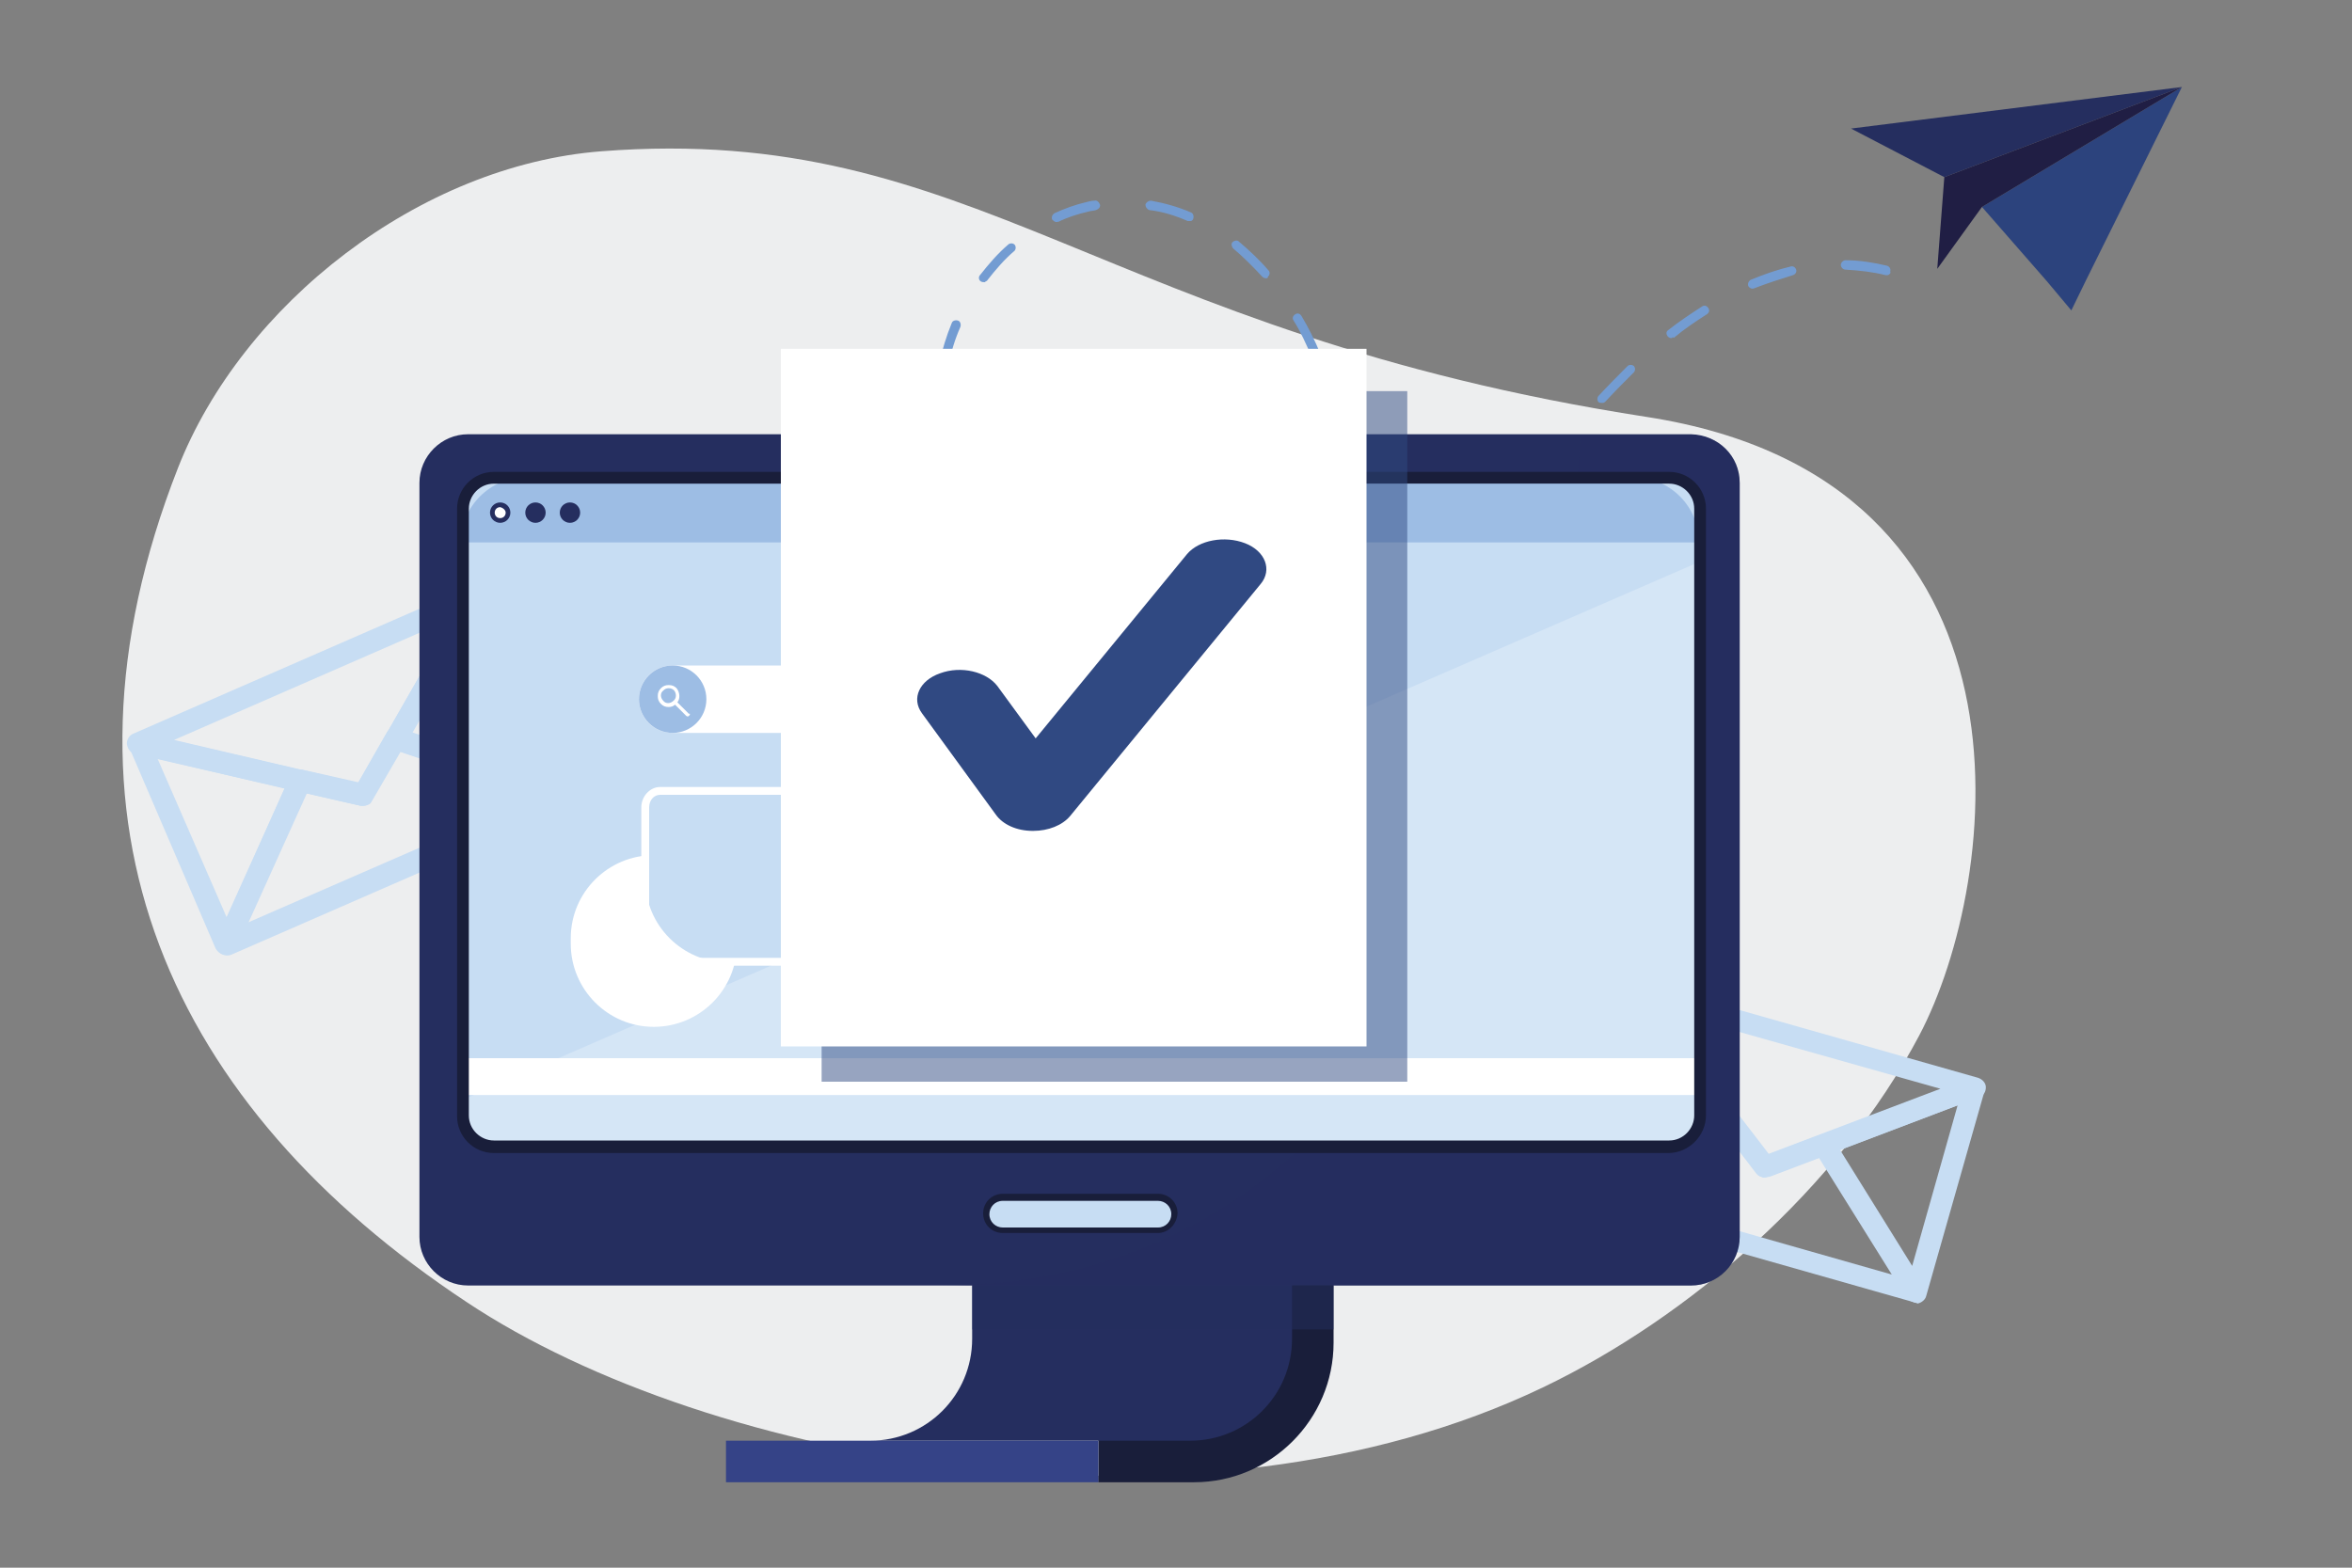 <?xml version="1.0" encoding="utf-8"?>
<!-- Generator: Adobe Illustrator 26.0.0, SVG Export Plug-In . SVG Version: 6.00 Build 0)  -->
<svg version="1.1" id="鋋嶱1" xmlns="http://www.w3.org/2000/svg" xmlns:xlink="http://www.w3.org/1999/xlink" x="0px" y="0px"
	 viewBox="0 0 300 200" style="enable-background:new 0 0 300 200;" xml:space="preserve">
<rect x="0" y="0" width="300" height="200" fill="#808080" stroke="none"/>
<style type="text/css">
	.st0{fill:#EDEEEF;}
	.st1{fill:#739CD2;}
	.st2{fill:#2C437D;}
	.st3{fill:#252E5F;}
	.st4{fill:#201E44;}
	.st5{fill:#C7DDF3;}
	.st6{fill:#191E3A;}
	.st7{fill:#354387;}
	.st8{opacity:0.5;fill:#252E5F;}
	.st9{opacity:0.3;fill:#252E5F;}
	.st10{opacity:0.25;fill:#FFFFFF;}
	.st11{fill:#FFFFFF;}
	.st12{fill:#9DBDE4;}
	.st13{opacity:0.5;}
	.st14{fill:#304982;}
</style>
<g>
	<g>
		<path class="st0" d="M22.7,59.7c8.2-20.9,30.8-38.6,54-40.4c47.9-3.7,63.5,23.1,133.4,33.9c51.5,8,45.1,59.2,34.7,78.9
			c-10.3,19.5-29.4,36-48,44.9c-44,21.1-106.2,9.8-137.3-10.9C21.9,141.2,4.9,105.1,22.7,59.7z"/>
	</g>
</g>
<g>
	<g>
		<path class="st1" d="M203.1,148.6c-0.1,0-0.2,0-0.3,0c-1.5-0.4-3.3-0.8-5.1-1.3c-0.3-0.1-0.5-0.4-0.4-0.7c0.1-0.3,0.4-0.5,0.7-0.4
			c1.7,0.5,3.5,0.9,5.1,1.3c0.3,0.1,0.5,0.4,0.4,0.7C203.5,148.4,203.3,148.6,203.1,148.6z M191.5,145c-0.1,0-0.2,0-0.4,0
			c-1.8-0.8-3.3-1.6-4.7-2.6c-0.3-0.2-0.3-0.5-0.1-0.8c0.2-0.3,0.5-0.3,0.8-0.1c1.3,0.9,2.8,1.8,4.5,2.5c0.3,0.1,0.4,0.5,0.3,0.8
			C191.8,144.9,191.6,145,191.5,145z M191.9,142c-0.3,0.1-0.5-0.1-0.7-0.3c-0.1-0.3,0-0.6,0.3-0.8c0.5-0.3,1.1-0.6,1.6-0.9
			c0.9-0.6,1.7-1.3,2.4-2.1c0.2-0.2,0.6-0.3,0.8-0.1c0.2,0.2,0.3,0.6,0.1,0.8c-0.8,0.9-1.7,1.7-2.6,2.3c-0.5,0.4-1.1,0.7-1.7,1
			C192,142,191.9,142,191.9,142z M185.1,143.5c0,0-0.1,0-0.1,0c-1.8,0-3.6-0.3-5.3-0.8c-0.3-0.1-0.5-0.4-0.4-0.7
			c0.1-0.3,0.4-0.5,0.7-0.4c1.6,0.5,3.3,0.8,5,0.8c0.3,0,0.6,0.3,0.6,0.6C185.6,143.2,185.4,143.4,185.1,143.5z M173.8,139.5
			c-0.2,0-0.3,0-0.5-0.1c-1.4-1.1-2.7-2.3-3.8-3.8c-0.2-0.2-0.2-0.6,0.1-0.8c0.2-0.2,0.6-0.2,0.8,0.1c1.1,1.4,2.3,2.6,3.6,3.6
			c0.3,0.2,0.3,0.6,0.1,0.8C174,139.4,173.9,139.5,173.8,139.5z M182.1,137.4c-0.2,0.1-0.5,0-0.6-0.3c-0.8-1.3-1.3-2.8-1.7-4.3
			c-0.1-0.3-0.1-0.5-0.2-0.8c-0.1-0.3,0.1-0.6,0.5-0.7c0.3-0.1,0.6,0.1,0.7,0.5c0,0.2,0.1,0.5,0.2,0.7c0.3,1.4,0.9,2.8,1.6,4
			c0.2,0.3,0.1,0.6-0.2,0.8C182.3,137.4,182.2,137.4,182.1,137.4z M199.1,132.7c-0.1,0-0.2,0-0.2,0c-0.3-0.1-0.5-0.4-0.4-0.7
			c0.3-1.6,0.3-3.2,0-4.8c0-0.1,0-0.1,0-0.2c-0.1-0.3,0.1-0.6,0.4-0.7c0,0,0,0,0,0c0.3-0.1,0.6,0.1,0.7,0.4c0,0.1,0,0.1,0,0.2
			c0.4,1.7,0.4,3.5,0,5.3C199.5,132.5,199.4,132.7,199.1,132.7z M166.4,129.9c-0.3,0.1-0.5-0.1-0.7-0.3c-0.7-1.6-1.3-3.3-1.8-5
			c-0.1-0.3,0.1-0.6,0.4-0.7c0.3-0.1,0.6,0.1,0.7,0.4c0.4,1.7,1,3.3,1.7,4.8c0.1,0.3,0,0.6-0.3,0.8
			C166.5,129.9,166.4,129.9,166.4,129.9z M180.8,125.7c-0.1,0-0.2,0-0.3,0c-0.3-0.1-0.5-0.4-0.3-0.7c0.7-1.9,1.7-3.4,3.2-4.5
			c0.3-0.2,0.6-0.1,0.8,0.1c0.2,0.3,0.1,0.6-0.1,0.8c-1.3,1-2.2,2.3-2.8,3.9C181.1,125.5,181,125.6,180.8,125.7z M195.2,121.9
			c-0.2,0-0.3,0-0.5-0.1c-1.4-1-2.9-1.7-4.5-1.9c-0.3,0-0.5-0.3-0.5-0.7c0-0.3,0.3-0.5,0.7-0.5c1.8,0.3,3.5,1,5,2.1
			c0.3,0.2,0.3,0.5,0.1,0.8C195.4,121.8,195.3,121.9,195.2,121.9z M163.5,118.1C163.5,118.1,163.5,118.1,163.5,118.1
			c-0.4,0-0.7-0.2-0.7-0.5c-0.1-1.7-0.2-3.5-0.1-5.3c0-0.3,0.3-0.6,0.6-0.6c0.3,0,0.6,0.3,0.6,0.6c-0.1,1.8,0,3.5,0.1,5.2
			C164,117.8,163.8,118,163.5,118.1z M164,105.9c-0.1,0-0.1,0-0.2,0c-0.3,0-0.5-0.3-0.5-0.7c0.2-1.6,0.5-3.3,0.8-5.2
			c0.1-0.3,0.4-0.5,0.7-0.5c0.3,0.1,0.5,0.4,0.5,0.7c-0.3,1.9-0.6,3.5-0.8,5.1C164.4,105.7,164.3,105.9,164,105.9z M166.3,93.9
			c-0.1,0-0.2,0-0.3,0c-0.3-0.1-0.5-0.4-0.4-0.7c0.3-1.3,0.6-2.7,0.9-3.9l0.3-1.2c0.1-0.3,0.4-0.5,0.7-0.4c0.3,0.1,0.5,0.4,0.4,0.7
			l-0.3,1.2c-0.3,1.3-0.6,2.6-0.9,3.9C166.7,93.7,166.5,93.8,166.3,93.9z M168.8,81.9c-0.1,0-0.2,0-0.2,0c-0.3-0.1-0.5-0.4-0.5-0.7
			c0.1-0.3,0.1-0.6,0.2-0.9c-0.6,0.2-1.3,0.4-1.9,0.6c-0.3,0.1-0.6-0.1-0.7-0.4s0.1-0.6,0.4-0.7c0.8-0.2,1.6-0.5,2.5-0.8
			c0.2-1,0.4-2,0.5-3c0.1-0.3,0.4-0.5,0.7-0.5c0.3,0.1,0.5,0.4,0.5,0.7c-0.1,0.8-0.3,1.5-0.4,2.3c0.4-0.1,0.8-0.3,1.2-0.5
			c0.3-0.1,0.6,0,0.8,0.3c0.1,0.3,0,0.6-0.3,0.8c-0.6,0.2-1.2,0.5-1.9,0.7c-0.1,0.5-0.2,1-0.3,1.5C169.2,81.7,169.1,81.9,168.8,81.9
			z M159.6,82.4C159.5,82.4,159.5,82.4,159.6,82.4c-1.8,0.2-3.6,0.3-5.4,0.3c-0.3,0-0.6-0.3-0.6-0.6c0-0.3,0.3-0.6,0.6-0.6
			c1.7,0,3.4-0.1,5.2-0.3c0.3,0,0.6,0.2,0.6,0.5C160,82,159.8,82.3,159.6,82.4z M177.7,76.3c-0.2,0.1-0.5-0.1-0.6-0.3
			c-0.2-0.3-0.1-0.6,0.2-0.8c1.5-0.8,3-1.8,4.4-2.7c0.3-0.2,0.6-0.1,0.8,0.1c0.2,0.3,0.1,0.6-0.1,0.8c-1.5,1-3,1.9-4.5,2.8
			C177.8,76.3,177.7,76.3,177.7,76.3z M147.4,82c-0.1,0-0.2,0-0.2,0c-1.7-0.3-3.4-0.8-5.1-1.4c-0.3-0.1-0.5-0.4-0.4-0.7
			c0.1-0.3,0.4-0.5,0.7-0.4c1.6,0.6,3.3,1,5,1.4c0.3,0.1,0.5,0.4,0.5,0.7C147.8,81.8,147.6,81.9,147.4,82z M187.6,69.2
			c-0.2,0-0.4,0-0.6-0.2c-0.2-0.2-0.2-0.6,0.1-0.8c1.2-1.1,2.5-2.3,3.8-3.6c0.2-0.2,0.6-0.2,0.8,0c0.2,0.2,0.2,0.6,0,0.8
			c-1.3,1.3-2.6,2.5-3.8,3.6C187.8,69.2,187.7,69.2,187.6,69.2z M170.7,69.9c-0.1,0-0.1,0-0.2,0c-0.3,0-0.5-0.3-0.5-0.6
			c0.2-1.8,0.3-3.5,0.3-5.2c0-0.3,0.3-0.6,0.6-0.6c0.3,0,0.6,0.3,0.6,0.6c0,1.7-0.2,3.5-0.3,5.3C171.2,69.6,171,69.8,170.7,69.9z
			 M136,77.6c-0.1,0-0.3,0-0.4-0.1c-1.5-0.9-3-1.9-4.4-3c-0.2-0.2-0.3-0.6-0.1-0.8c0.2-0.2,0.6-0.3,0.8-0.1c1.3,1.1,2.8,2.1,4.2,2.9
			c0.3,0.2,0.4,0.5,0.2,0.8C136.3,77.5,136.2,77.6,136,77.6z M196.2,60.6c-0.2,0-0.4,0-0.5-0.1c-0.2-0.2-0.3-0.6,0-0.8
			c1-1.1,2.1-2.3,3.1-3.5l0.4-0.5c0.2-0.2,0.6-0.3,0.8,0c0.2,0.2,0.3,0.6,0,0.8l-0.4,0.5c-1,1.1-2,2.3-3.1,3.5
			C196.4,60.5,196.3,60.5,196.2,60.6z M126.8,69.8c-0.2,0-0.4,0-0.6-0.2c-1.1-1.4-2.2-2.9-3-4.4c-0.2-0.3-0.1-0.6,0.2-0.8
			c0.3-0.2,0.6-0.1,0.8,0.2c0.8,1.5,1.8,2.9,2.9,4.2c0.2,0.2,0.2,0.6-0.1,0.8C126.9,69.7,126.8,69.7,126.8,69.8z M204.4,51.4
			c-0.2,0-0.4,0-0.5-0.1c-0.2-0.2-0.2-0.6,0-0.8c1.3-1.4,2.5-2.6,3.7-3.8c0.2-0.2,0.6-0.2,0.8,0c0.2,0.2,0.2,0.6,0,0.8
			c-1.1,1.1-2.3,2.3-3.6,3.7C204.6,51.4,204.5,51.4,204.4,51.4z M170.9,57.7C170.8,57.7,170.8,57.7,170.9,57.7
			c-0.4,0-0.7-0.2-0.7-0.5c0-0.4-0.1-0.7-0.1-1.1c-0.1-1.3-0.4-2.7-0.7-4c-0.1-0.3,0.1-0.6,0.4-0.7c0,0,0,0,0,0
			c0.3-0.1,0.6,0.1,0.7,0.4c0.3,1.4,0.5,2.8,0.7,4.2c0,0.4,0.1,0.7,0.1,1.1C171.3,57.3,171.2,57.6,170.9,57.7z M213.3,43.1
			c-0.2,0.1-0.4,0-0.6-0.2c-0.2-0.3-0.2-0.6,0.1-0.8c1.4-1.1,2.9-2.1,4.3-3c0.3-0.2,0.6-0.1,0.8,0.2c0.2,0.3,0.1,0.6-0.2,0.8
			c-1.4,0.9-2.9,1.9-4.2,3C213.4,43,213.3,43,213.3,43.1z M240.8,35.1c-0.1,0-0.2,0-0.3,0c-1.6-0.4-3.3-0.6-5.1-0.7
			c-0.3,0-0.6-0.3-0.6-0.6c0-0.3,0.3-0.6,0.6-0.6c1.8,0,3.6,0.3,5.3,0.7c0.3,0.1,0.5,0.4,0.4,0.7C241.2,34.9,241,35,240.8,35.1z
			 M223.7,36.8c-0.3,0.1-0.6-0.1-0.7-0.3c-0.1-0.3,0-0.6,0.3-0.8c1.7-0.7,3.4-1.3,5.1-1.7c0.3-0.1,0.6,0.1,0.7,0.4
			c0.1,0.3-0.1,0.6-0.4,0.7C227.1,35.6,225.5,36.1,223.7,36.8C223.8,36.8,223.8,36.8,223.7,36.8z M121,59.1
			c-0.3,0.1-0.6-0.1-0.7-0.4c-0.1-0.5-0.3-0.9-0.4-1.4c-0.2-0.8-0.4-1.7-0.5-2.6c-0.1-0.4-0.1-0.9-0.1-1.3c0-0.3,0.2-0.6,0.5-0.6
			c0.3,0,0.6,0.2,0.6,0.5c0,0.4,0.1,0.9,0.1,1.3c0.1,0.8,0.3,1.6,0.5,2.5c0.1,0.4,0.2,0.9,0.3,1.3C121.5,58.7,121.4,59,121,59.1
			C121,59.1,121,59.1,121,59.1z M168,45.8c-0.3,0.1-0.6-0.1-0.7-0.3c-0.7-1.6-1.4-3.2-2.3-4.6c-0.2-0.3-0.1-0.6,0.2-0.8
			c0.3-0.2,0.6-0.1,0.8,0.2c0.9,1.5,1.7,3.1,2.4,4.8C168.5,45.3,168.3,45.7,168,45.8C168,45.8,168,45.8,168,45.8z M120.5,47
			c-0.1,0-0.2,0-0.3,0c-0.3-0.1-0.5-0.4-0.4-0.7c0.4-1.7,0.9-3.4,1.6-5.1c0.1-0.3,0.5-0.4,0.8-0.3c0.3,0.1,0.4,0.5,0.3,0.8
			c-0.7,1.6-1.2,3.2-1.5,4.9C120.9,46.8,120.7,46.9,120.5,47z M161.6,35.5c-0.2,0-0.4,0-0.6-0.2c-1.2-1.3-2.4-2.5-3.7-3.6
			c-0.2-0.2-0.3-0.6-0.1-0.8c0.2-0.2,0.6-0.3,0.8-0.1c1.3,1.1,2.6,2.3,3.8,3.7c0.2,0.2,0.2,0.6-0.1,0.8
			C161.8,35.4,161.7,35.4,161.6,35.5z M125.6,36c-0.2,0-0.3,0-0.5-0.1c-0.3-0.2-0.3-0.6-0.1-0.8c1.1-1.4,2.3-2.8,3.6-3.9
			c0.2-0.2,0.6-0.2,0.8,0c0.2,0.2,0.2,0.6,0,0.8c-1.3,1.1-2.4,2.4-3.5,3.8C125.8,35.9,125.7,35.9,125.6,36z M151.9,28.2
			c-0.1,0-0.2,0-0.4,0c-1.6-0.7-3.2-1.2-4.9-1.4c-0.3-0.1-0.5-0.4-0.5-0.7c0.1-0.3,0.4-0.5,0.7-0.5c1.7,0.3,3.5,0.8,5.1,1.5
			c0.3,0.1,0.4,0.5,0.3,0.8C152.2,28,152,28.2,151.9,28.2z M134.9,28.3c-0.3,0.1-0.5-0.1-0.7-0.3c-0.1-0.3,0-0.6,0.3-0.8
			c1.3-0.6,2.7-1.1,4-1.4c0.4-0.1,0.7-0.2,1.1-0.2c0.3-0.1,0.6,0.2,0.7,0.5c0.1,0.3-0.2,0.6-0.5,0.7c-0.3,0.1-0.7,0.1-1,0.2
			c-1.3,0.3-2.6,0.7-3.8,1.3C135,28.3,135,28.3,134.9,28.3z"/>
	</g>
	<g>
		<g>
			<polygon class="st2" points="278.3,11.1 266.1,35.7 264.2,39.6 261.1,35.9 252.8,26.4 			"/>
		</g>
		<g>
			<g>
				<g>
					<polygon class="st3" points="278.3,11.1 248,22.6 236.1,16.4 					"/>
				</g>
			</g>
		</g>
		<g>
			<polygon class="st4" points="278.3,11.1 252.8,26.4 247.1,34.3 248,22.6 			"/>
		</g>
	</g>
</g>
<g>
	<g>
		<g>
			<g>
				<path class="st5" d="M244,166.1l-44-12.5c-0.5-0.2-0.9-0.6-1-1.2c-0.1-0.6,0.2-1.1,0.7-1.3l19.8-9.8c0.6-0.3,1.3-0.1,1.7,0.4
					l4.3,5.6l6.6-2.5c0.6-0.2,1.3,0,1.6,0.5l11.7,18.8c0.3,0.5,0.3,1.1-0.1,1.5C245.1,166.1,244.5,166.3,244,166.1z M204.1,152
					l37.2,10.6l-9.3-14.9l-6.5,2.4c-0.6,0.2-1.2,0-1.5-0.4l-4.2-5.5L204.1,152z"/>
			</g>
		</g>
		<g>
			<g>
				<path class="st5" d="M200,153.6c-0.2-0.1-0.3-0.1-0.5-0.3c-0.4-0.3-0.6-0.9-0.4-1.4l7.4-26c0.1-0.5,0.5-0.9,1-1
					c0.5-0.1,1,0.1,1.3,0.5l12.4,16.2c0.2,0.3,0.3,0.7,0.2,1.1c-0.1,0.4-0.4,0.7-0.7,0.9l-19.8,9.8
					C200.7,153.7,200.4,153.7,200,153.6z M208.4,129.3l-5.8,20.5l15.6-7.7L208.4,129.3z"/>
			</g>
		</g>
		<g>
			<g>
				<path class="st5" d="M244,166.1c-0.3-0.1-0.6-0.3-0.8-0.6l-11.7-18.8c-0.2-0.3-0.3-0.8-0.1-1.1c0.1-0.4,0.4-0.7,0.8-0.8
					l19.1-7.2c0.5-0.2,1-0.1,1.4,0.3c0.4,0.3,0.5,0.9,0.4,1.4l-7.4,26c-0.1,0.5-0.6,0.9-1.1,1C244.4,166.2,244.2,166.2,244,166.1z
					 M234.7,146.7l9.2,14.8l5.8-20.5L234.7,146.7z"/>
			</g>
		</g>
		<g>
			<g>
				<path class="st5" d="M224.8,150.2c-0.3-0.1-0.5-0.2-0.7-0.5l-17.3-22.6c-0.4-0.5-0.4-1.1,0-1.6c0.3-0.5,0.9-0.7,1.5-0.5l44,12.5
					c0.6,0.2,1,0.7,1,1.2c0,0.6-0.3,1.1-0.9,1.3l-26.6,10.1C225.3,150.2,225,150.3,224.8,150.2z M211.4,128.7l14.2,18.5l21.9-8.3
					L211.4,128.7z"/>
			</g>
		</g>
	</g>
	<g>
		<g>
			<g>
				<path class="st5" d="M72.8,102.9l-43.3,18.9c-0.5,0.2-1.1,0.1-1.5-0.3c-0.4-0.4-0.5-1-0.3-1.6L37,99c0.3-0.6,0.9-0.9,1.6-0.8
					l7.1,1.6l3.6-6.3c0.3-0.6,1-0.8,1.7-0.6l21.7,7.3c0.5,0.2,0.9,0.7,0.9,1.3C73.6,102.1,73.3,102.6,72.8,102.9z M31.6,117.7
					l36.7-16l-17.2-5.8l-3.6,6.2c-0.3,0.5-0.9,0.8-1.5,0.7l-7-1.6L31.6,117.7z"/>
			</g>
		</g>
		<g>
			<g>
				<path class="st5" d="M29.4,121.7c-0.2,0.1-0.4,0.1-0.6,0.1c-0.6,0-1-0.3-1.3-0.8L16.5,95.4c-0.2-0.5-0.1-1,0.2-1.4
					c0.3-0.4,0.9-0.6,1.4-0.5l20.6,4.8c0.4,0.1,0.7,0.4,0.9,0.7c0.2,0.4,0.2,0.8,0,1.2L30.2,121C30,121.3,29.8,121.6,29.4,121.7z
					 M20.1,96.8l8.8,20.2l7.4-16.4L20.1,96.8z"/>
			</g>
		</g>
		<g>
			<g>
				<path class="st5" d="M72.8,102.9c-0.3,0.1-0.7,0.2-1,0l-21.7-7.3c-0.4-0.1-0.7-0.4-0.9-0.8c-0.1-0.4-0.1-0.8,0.1-1.2l10.5-18.3
					c0.3-0.5,0.8-0.7,1.3-0.7c0.5,0,1,0.4,1.2,0.8L73.5,101c0.2,0.5,0.1,1.1-0.3,1.5C73.1,102.7,72.9,102.8,72.8,102.9z M52.6,93.5
					l17.1,5.8l-8.8-20.2L52.6,93.5z"/>
			</g>
		</g>
		<g>
			<g>
				<path class="st5" d="M46.9,102.7c-0.3,0.1-0.6,0.1-0.9,0.1l-28.7-6.6c-0.6-0.1-1-0.6-1.1-1.2c-0.1-0.6,0.3-1.2,0.8-1.4
					l43.3-18.9c0.6-0.2,1.2-0.1,1.6,0.3c0.4,0.4,0.5,1.1,0.2,1.6l-14.7,25.5C47.4,102.4,47.2,102.6,46.9,102.7z M22.2,94.4l23.5,5.5
					l12-21L22.2,94.4z"/>
			</g>
		</g>
	</g>
</g>
<g>
	<g>
		<g>
			<g>
				<g>
					<path class="st6" d="M140.1,183.8v5.3h12.2c9.8,0,17.8-8,17.8-17.8v-18.5h-30V183.8z"/>
					<path class="st3" d="M124,152.8v18c0,7.2-5.8,13-13,13h29.1h11.7c7.2,0,13-5.8,13-13v-18H124z"/>
					<rect x="92.6" y="183.8" class="st7" width="47.5" height="5.3"/>
				</g>
				<rect x="124" y="164" class="st8" width="46.1" height="5.6"/>
			</g>
			<g>
				<g>
					<path class="st3" d="M221.9,61.6v96.2c0,3.4-2.8,6.2-6.2,6.2h-156c-3.4,0-6.2-2.8-6.2-6.2V61.6c0-3.4,2.8-6.2,6.2-6.2h156
						C219.2,55.5,221.9,58.2,221.9,61.6z"/>
					<path class="st9" d="M221.9,61.6v96.2c0,3.4-2.8,6.2-6.2,6.2h-95.8c77.3-0.1,81.7-108.5,81.7-108.5h14.1
						C219.2,55.5,221.9,58.2,221.9,61.6z"/>
					<path class="st5" d="M216.7,64.9v77.4c0,2.2-1.8,4-4,4H62.8c-2.2,0-4-1.8-4-4V64.9c0-2.2,1.8-4,4-4h149.9
						C214.9,60.9,216.7,62.7,216.7,64.9z"/>
					<path class="st10" d="M216.7,71.7v70.6c0,2.2-1.8,4-4,4H62.8c-2.2,0-4-1.8-4-4v-1.9L216.7,71.7z"/>
					<rect x="59.7" y="135" class="st11" width="157.2" height="4.7"/>
				</g>
				<g>
					<path class="st12" d="M216.7,69.2H58.8v0c0-4.6,3.7-8.3,8.3-8.3h141.3C213,60.9,216.7,64.6,216.7,69.2L216.7,69.2z"/>
					<g>
						<circle class="st3" cx="63.8" cy="65.4" r="1.3"/>
						<circle class="st3" cx="68.3" cy="65.4" r="1.3"/>
						<circle class="st3" cx="72.7" cy="65.4" r="1.3"/>
						<path class="st11" d="M64.5,65.4c0,0.4-0.3,0.7-0.7,0.7c-0.4,0-0.7-0.3-0.7-0.7c0-0.4,0.3-0.7,0.7-0.7
							C64.2,64.8,64.5,65.1,64.5,65.4z"/>
					</g>
				</g>
				<path class="st6" d="M212.8,147.1H63c-2.6,0-4.7-2.1-4.7-4.7V64.9c0-2.6,2.1-4.7,4.7-4.7h149.9c2.6,0,4.7,2.1,4.7,4.7v77.4
					C217.6,144.9,215.4,147.1,212.8,147.1z M63,61.7c-1.8,0-3.2,1.5-3.2,3.2v77.4c0,1.8,1.5,3.2,3.2,3.2h149.9
					c1.8,0,3.2-1.5,3.2-3.2V64.9c0-1.8-1.5-3.2-3.2-3.2H63z"/>
				<g>
					<path class="st5" d="M147.7,157h-19.8c-1.2,0-2.1-0.9-2.1-2.1l0,0c0-1.2,0.9-2.1,2.1-2.1h19.8c1.2,0,2.1,0.9,2.1,2.1v0
						C149.8,156,148.8,157,147.7,157z"/>
					<path class="st6" d="M147.7,157.3h-19.8c-1.4,0-2.5-1.1-2.5-2.5s1.1-2.5,2.5-2.5h19.8c1.4,0,2.5,1.1,2.5,2.5
						C150.1,156.2,149,157.3,147.7,157.3z M127.9,153.2c-1,0-1.7,0.8-1.7,1.7c0,1,0.8,1.7,1.7,1.7h19.8c1,0,1.7-0.8,1.7-1.7
						c0-1-0.8-1.7-1.7-1.7H127.9z"/>
				</g>
			</g>
		</g>
		<g>
			<g>
				<g>
					<g>
						<path class="st11" d="M136.7,93.5H85.8c-2.4,0-4.3-1.9-4.3-4.3v0c0-2.4,1.9-4.3,4.3-4.3h50.9c2.4,0,4.3,1.9,4.3,4.3v0
							C141,91.6,139.1,93.5,136.7,93.5z"/>
						<circle class="st12" cx="85.8" cy="89.2" r="4.3"/>
						<path class="st11" d="M87.8,91l-1.4-1.4c0.4-0.5,0.3-1.3-0.1-1.8c-0.3-0.3-0.6-0.4-1-0.4c-0.4,0-0.7,0.1-1,0.4
							c-0.3,0.3-0.4,0.6-0.4,1c0,0.4,0.1,0.7,0.4,1c0.3,0.3,0.6,0.4,1,0.4c0.3,0,0.6-0.1,0.8-0.3l1.4,1.4c0,0,0.1,0.1,0.2,0.1
							c0.1,0,0.1,0,0.2-0.1c0,0,0.1-0.1,0.1-0.2S87.8,91.1,87.8,91z M85.9,89.4c-0.4,0.4-1,0.4-1.3,0c-0.4-0.4-0.4-1,0-1.3
							c0.2-0.2,0.4-0.3,0.7-0.3s0.5,0.1,0.7,0.3C86.3,88.5,86.3,89.1,85.9,89.4z"/>
					</g>
					<g>
						<path class="st12" d="M135.7,90L135.7,90c0.5,0,1-0.4,1-1v-1.2c0-0.5-0.4-1-1-1l0,0c-0.5,0-1,0.4-1,1V89
							C134.7,89.6,135.1,90,135.7,90z"/>
						<path class="st12" d="M137.3,89c0-0.1-0.1-0.2-0.2-0.2S137,88.9,137,89c0,0.7-0.6,1.3-1.3,1.3c-0.7,0-1.3-0.6-1.3-1.3
							c0-0.1-0.1-0.2-0.2-0.2S134,88.9,134,89c0,0.9,0.7,1.6,1.5,1.6v0.7H135c-0.1,0-0.2,0.1-0.2,0.2c0,0.1,0.1,0.2,0.2,0.2h1.4
							c0.1,0,0.2-0.1,0.2-0.2c0-0.1-0.1-0.2-0.2-0.2h-0.5v-0.7C136.7,90.5,137.3,89.8,137.3,89z"/>
					</g>
				</g>
				<g>
					<g>
						<path class="st11" d="M94,119.7v0.7c0,5.9-4.8,10.6-10.6,10.6h0c-5.9,0-10.6-4.8-10.6-10.6v-0.7c0-5.9,4.8-10.6,10.6-10.6h0
							C89.3,109.1,94,113.8,94,119.7z"/>
					</g>
					<g>
						<path class="st5" d="M103.5,111.5v0.7c0,5.8-4.7,10.6-10.6,10.6h0c-5.8,0-10.6-4.7-10.6-10.6v-0.7c0-5.8,4.7-10.6,10.6-10.6h0
							C98.7,100.9,103.5,105.7,103.5,111.5z"/>
						<path class="st11" d="M103.9,103v17.6c0,1.4-1.1,2.6-2.4,2.6H84.2c-1.3,0-2.4-1.2-2.4-2.6V103c0-1.4,1.1-2.6,2.4-2.6h17.3
							C102.9,100.4,103.9,101.6,103.9,103z M82.8,120.6c0,0.9,0.6,1.6,1.4,1.6h17.3c0.8,0,1.4-0.7,1.4-1.6V103
							c0-0.9-0.6-1.6-1.4-1.6H84.2c-0.8,0-1.4,0.7-1.4,1.6V120.6z"/>
					</g>
				</g>
			</g>
			<g>
				<g class="st13">
					<g>
						<rect x="104.8" y="49.9" class="st14" width="74.7" height="88.1"/>
					</g>
				</g>
				<g>
					<g>
						<rect x="99.6" y="44.5" class="st11" width="74.7" height="89"/>
					</g>
				</g>
				<g>
					<g>
						<path class="st14" d="M131.8,106c0,0-0.1,0-0.1,0c-2,0-3.8-0.8-4.7-2.1l-9.4-12.9c-1.4-1.9-0.3-4.2,2.3-5.1
							c2.7-1,5.9-0.2,7.3,1.6l4.9,6.7l19.3-23.5c1.5-1.8,4.8-2.4,7.4-1.4c2.6,1,3.5,3.4,2,5.2l-24.3,29.6
							C135.5,105.3,133.7,106,131.8,106z"/>
					</g>
				</g>
			</g>
		</g>
	</g>
</g>
</svg>
